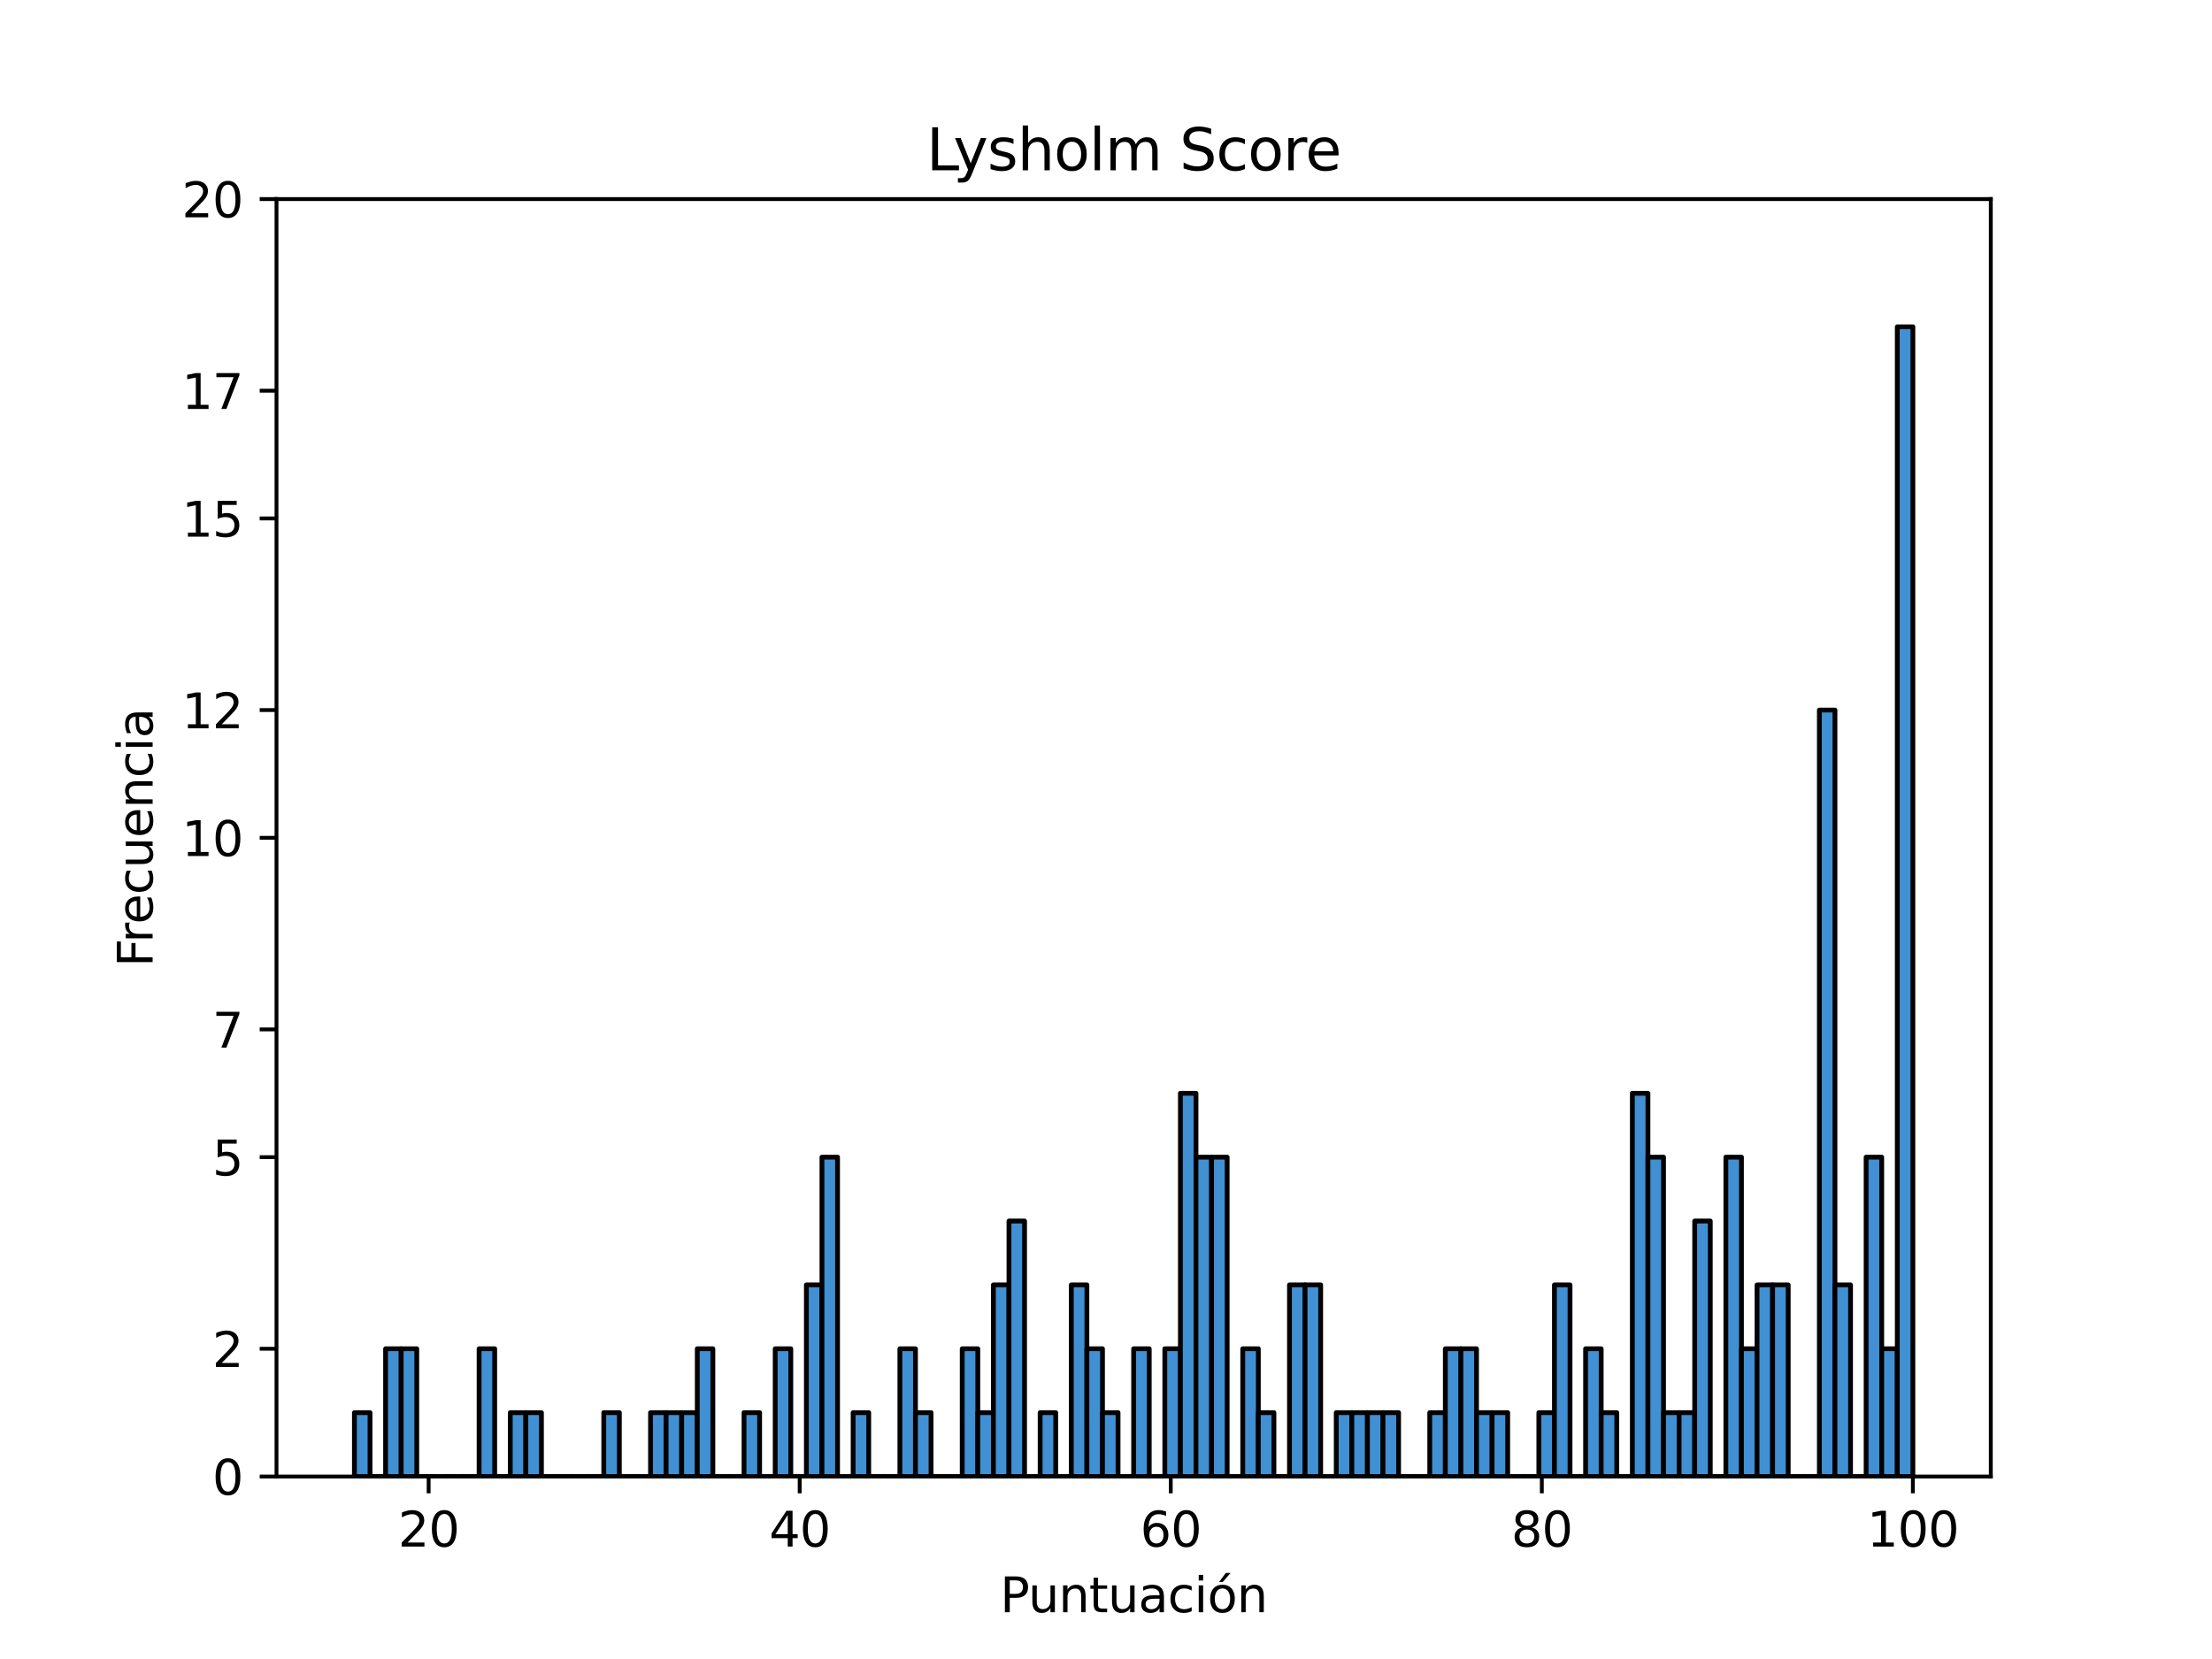 <?xml version="1.0" encoding="utf-8" standalone="no"?>
<!DOCTYPE svg PUBLIC "-//W3C//DTD SVG 1.1//EN"
  "http://www.w3.org/Graphics/SVG/1.1/DTD/svg11.dtd">
<svg height="345.6pt" version="1.1" viewBox="0 0 460.8 345.6" width="460.8pt" xmlns="http://www.w3.org/2000/svg" xmlns:xlink="http://www.w3.org/1999/xlink">
 <defs>
  <style type="text/css">*{stroke-linecap:butt;stroke-linejoin:round;}</style>
 </defs>
 <g id="figure_1">
  <g id="patch_1">
   <path d="M 0 345.6 
L 460.8 345.6 
L 460.8 0 
L 0 0 
z
" style="fill:#ffffff;"/>
  </g>
  <g id="axes_1">
   <g id="patch_2">
    <path d="M 57.6 307.584 
L 414.72 307.584 
L 414.72 41.472 
L 57.6 41.472 
z
" style="fill:#ffffff;"/>
   </g>
   <g id="patch_3">
    <path clip-path="url(#peca006d378)" d="M 73.833 307.584 
L 77.079 307.584 
L 77.079 294.278 
L 73.833 294.278 
z
" style="fill:#4090d3;stroke:#000000;stroke-linejoin:miter;"/>
   </g>
   <g id="patch_4">
    <path clip-path="url(#peca006d378)" d="M 77.079 307.584 
L 80.326 307.584 
L 80.326 307.584 
L 77.079 307.584 
z
" style="fill:#4090d3;stroke:#000000;stroke-linejoin:miter;"/>
   </g>
   <g id="patch_5">
    <path clip-path="url(#peca006d378)" d="M 80.326 307.584 
L 83.572 307.584 
L 83.572 280.973 
L 80.326 280.973 
z
" style="fill:#4090d3;stroke:#000000;stroke-linejoin:miter;"/>
   </g>
   <g id="patch_6">
    <path clip-path="url(#peca006d378)" d="M 83.572 307.584 
L 86.819 307.584 
L 86.819 280.973 
L 83.572 280.973 
z
" style="fill:#4090d3;stroke:#000000;stroke-linejoin:miter;"/>
   </g>
   <g id="patch_7">
    <path clip-path="url(#peca006d378)" d="M 86.819 307.584 
L 90.065 307.584 
L 90.065 307.584 
L 86.819 307.584 
z
" style="fill:#4090d3;stroke:#000000;stroke-linejoin:miter;"/>
   </g>
   <g id="patch_8">
    <path clip-path="url(#peca006d378)" d="M 90.065 307.584 
L 93.312 307.584 
L 93.312 307.584 
L 90.065 307.584 
z
" style="fill:#4090d3;stroke:#000000;stroke-linejoin:miter;"/>
   </g>
   <g id="patch_9">
    <path clip-path="url(#peca006d378)" d="M 93.312 307.584 
L 96.559 307.584 
L 96.559 307.584 
L 93.312 307.584 
z
" style="fill:#4090d3;stroke:#000000;stroke-linejoin:miter;"/>
   </g>
   <g id="patch_10">
    <path clip-path="url(#peca006d378)" d="M 96.559 307.584 
L 99.805 307.584 
L 99.805 307.584 
L 96.559 307.584 
z
" style="fill:#4090d3;stroke:#000000;stroke-linejoin:miter;"/>
   </g>
   <g id="patch_11">
    <path clip-path="url(#peca006d378)" d="M 99.805 307.584 
L 103.052 307.584 
L 103.052 280.973 
L 99.805 280.973 
z
" style="fill:#4090d3;stroke:#000000;stroke-linejoin:miter;"/>
   </g>
   <g id="patch_12">
    <path clip-path="url(#peca006d378)" d="M 103.052 307.584 
L 106.298 307.584 
L 106.298 307.584 
L 103.052 307.584 
z
" style="fill:#4090d3;stroke:#000000;stroke-linejoin:miter;"/>
   </g>
   <g id="patch_13">
    <path clip-path="url(#peca006d378)" d="M 106.298 307.584 
L 109.545 307.584 
L 109.545 294.278 
L 106.298 294.278 
z
" style="fill:#4090d3;stroke:#000000;stroke-linejoin:miter;"/>
   </g>
   <g id="patch_14">
    <path clip-path="url(#peca006d378)" d="M 109.545 307.584 
L 112.791 307.584 
L 112.791 294.278 
L 109.545 294.278 
z
" style="fill:#4090d3;stroke:#000000;stroke-linejoin:miter;"/>
   </g>
   <g id="patch_15">
    <path clip-path="url(#peca006d378)" d="M 112.791 307.584 
L 116.038 307.584 
L 116.038 307.584 
L 112.791 307.584 
z
" style="fill:#4090d3;stroke:#000000;stroke-linejoin:miter;"/>
   </g>
   <g id="patch_16">
    <path clip-path="url(#peca006d378)" d="M 116.038 307.584 
L 119.284 307.584 
L 119.284 307.584 
L 116.038 307.584 
z
" style="fill:#4090d3;stroke:#000000;stroke-linejoin:miter;"/>
   </g>
   <g id="patch_17">
    <path clip-path="url(#peca006d378)" d="M 119.284 307.584 
L 122.531 307.584 
L 122.531 307.584 
L 119.284 307.584 
z
" style="fill:#4090d3;stroke:#000000;stroke-linejoin:miter;"/>
   </g>
   <g id="patch_18">
    <path clip-path="url(#peca006d378)" d="M 122.531 307.584 
L 125.777 307.584 
L 125.777 307.584 
L 122.531 307.584 
z
" style="fill:#4090d3;stroke:#000000;stroke-linejoin:miter;"/>
   </g>
   <g id="patch_19">
    <path clip-path="url(#peca006d378)" d="M 125.777 307.584 
L 129.024 307.584 
L 129.024 294.278 
L 125.777 294.278 
z
" style="fill:#4090d3;stroke:#000000;stroke-linejoin:miter;"/>
   </g>
   <g id="patch_20">
    <path clip-path="url(#peca006d378)" d="M 129.024 307.584 
L 132.271 307.584 
L 132.271 307.584 
L 129.024 307.584 
z
" style="fill:#4090d3;stroke:#000000;stroke-linejoin:miter;"/>
   </g>
   <g id="patch_21">
    <path clip-path="url(#peca006d378)" d="M 132.271 307.584 
L 135.517 307.584 
L 135.517 307.584 
L 132.271 307.584 
z
" style="fill:#4090d3;stroke:#000000;stroke-linejoin:miter;"/>
   </g>
   <g id="patch_22">
    <path clip-path="url(#peca006d378)" d="M 135.517 307.584 
L 138.764 307.584 
L 138.764 294.278 
L 135.517 294.278 
z
" style="fill:#4090d3;stroke:#000000;stroke-linejoin:miter;"/>
   </g>
   <g id="patch_23">
    <path clip-path="url(#peca006d378)" d="M 138.764 307.584 
L 142.01 307.584 
L 142.01 294.278 
L 138.764 294.278 
z
" style="fill:#4090d3;stroke:#000000;stroke-linejoin:miter;"/>
   </g>
   <g id="patch_24">
    <path clip-path="url(#peca006d378)" d="M 142.01 307.584 
L 145.257 307.584 
L 145.257 294.278 
L 142.01 294.278 
z
" style="fill:#4090d3;stroke:#000000;stroke-linejoin:miter;"/>
   </g>
   <g id="patch_25">
    <path clip-path="url(#peca006d378)" d="M 145.257 307.584 
L 148.503 307.584 
L 148.503 280.973 
L 145.257 280.973 
z
" style="fill:#4090d3;stroke:#000000;stroke-linejoin:miter;"/>
   </g>
   <g id="patch_26">
    <path clip-path="url(#peca006d378)" d="M 148.503 307.584 
L 151.75 307.584 
L 151.75 307.584 
L 148.503 307.584 
z
" style="fill:#4090d3;stroke:#000000;stroke-linejoin:miter;"/>
   </g>
   <g id="patch_27">
    <path clip-path="url(#peca006d378)" d="M 151.75 307.584 
L 154.996 307.584 
L 154.996 307.584 
L 151.75 307.584 
z
" style="fill:#4090d3;stroke:#000000;stroke-linejoin:miter;"/>
   </g>
   <g id="patch_28">
    <path clip-path="url(#peca006d378)" d="M 154.996 307.584 
L 158.243 307.584 
L 158.243 294.278 
L 154.996 294.278 
z
" style="fill:#4090d3;stroke:#000000;stroke-linejoin:miter;"/>
   </g>
   <g id="patch_29">
    <path clip-path="url(#peca006d378)" d="M 158.243 307.584 
L 161.489 307.584 
L 161.489 307.584 
L 158.243 307.584 
z
" style="fill:#4090d3;stroke:#000000;stroke-linejoin:miter;"/>
   </g>
   <g id="patch_30">
    <path clip-path="url(#peca006d378)" d="M 161.489 307.584 
L 164.736 307.584 
L 164.736 280.973 
L 161.489 280.973 
z
" style="fill:#4090d3;stroke:#000000;stroke-linejoin:miter;"/>
   </g>
   <g id="patch_31">
    <path clip-path="url(#peca006d378)" d="M 164.736 307.584 
L 167.983 307.584 
L 167.983 307.584 
L 164.736 307.584 
z
" style="fill:#4090d3;stroke:#000000;stroke-linejoin:miter;"/>
   </g>
   <g id="patch_32">
    <path clip-path="url(#peca006d378)" d="M 167.983 307.584 
L 171.229 307.584 
L 171.229 267.667 
L 167.983 267.667 
z
" style="fill:#4090d3;stroke:#000000;stroke-linejoin:miter;"/>
   </g>
   <g id="patch_33">
    <path clip-path="url(#peca006d378)" d="M 171.229 307.584 
L 174.476 307.584 
L 174.476 241.056 
L 171.229 241.056 
z
" style="fill:#4090d3;stroke:#000000;stroke-linejoin:miter;"/>
   </g>
   <g id="patch_34">
    <path clip-path="url(#peca006d378)" d="M 174.476 307.584 
L 177.722 307.584 
L 177.722 307.584 
L 174.476 307.584 
z
" style="fill:#4090d3;stroke:#000000;stroke-linejoin:miter;"/>
   </g>
   <g id="patch_35">
    <path clip-path="url(#peca006d378)" d="M 177.722 307.584 
L 180.969 307.584 
L 180.969 294.278 
L 177.722 294.278 
z
" style="fill:#4090d3;stroke:#000000;stroke-linejoin:miter;"/>
   </g>
   <g id="patch_36">
    <path clip-path="url(#peca006d378)" d="M 180.969 307.584 
L 184.215 307.584 
L 184.215 307.584 
L 180.969 307.584 
z
" style="fill:#4090d3;stroke:#000000;stroke-linejoin:miter;"/>
   </g>
   <g id="patch_37">
    <path clip-path="url(#peca006d378)" d="M 184.215 307.584 
L 187.462 307.584 
L 187.462 307.584 
L 184.215 307.584 
z
" style="fill:#4090d3;stroke:#000000;stroke-linejoin:miter;"/>
   </g>
   <g id="patch_38">
    <path clip-path="url(#peca006d378)" d="M 187.462 307.584 
L 190.708 307.584 
L 190.708 280.973 
L 187.462 280.973 
z
" style="fill:#4090d3;stroke:#000000;stroke-linejoin:miter;"/>
   </g>
   <g id="patch_39">
    <path clip-path="url(#peca006d378)" d="M 190.708 307.584 
L 193.955 307.584 
L 193.955 294.278 
L 190.708 294.278 
z
" style="fill:#4090d3;stroke:#000000;stroke-linejoin:miter;"/>
   </g>
   <g id="patch_40">
    <path clip-path="url(#peca006d378)" d="M 193.955 307.584 
L 197.201 307.584 
L 197.201 307.584 
L 193.955 307.584 
z
" style="fill:#4090d3;stroke:#000000;stroke-linejoin:miter;"/>
   </g>
   <g id="patch_41">
    <path clip-path="url(#peca006d378)" d="M 197.201 307.584 
L 200.448 307.584 
L 200.448 307.584 
L 197.201 307.584 
z
" style="fill:#4090d3;stroke:#000000;stroke-linejoin:miter;"/>
   </g>
   <g id="patch_42">
    <path clip-path="url(#peca006d378)" d="M 200.448 307.584 
L 203.695 307.584 
L 203.695 280.973 
L 200.448 280.973 
z
" style="fill:#4090d3;stroke:#000000;stroke-linejoin:miter;"/>
   </g>
   <g id="patch_43">
    <path clip-path="url(#peca006d378)" d="M 203.695 307.584 
L 206.941 307.584 
L 206.941 294.278 
L 203.695 294.278 
z
" style="fill:#4090d3;stroke:#000000;stroke-linejoin:miter;"/>
   </g>
   <g id="patch_44">
    <path clip-path="url(#peca006d378)" d="M 206.941 307.584 
L 210.188 307.584 
L 210.188 267.667 
L 206.941 267.667 
z
" style="fill:#4090d3;stroke:#000000;stroke-linejoin:miter;"/>
   </g>
   <g id="patch_45">
    <path clip-path="url(#peca006d378)" d="M 210.188 307.584 
L 213.434 307.584 
L 213.434 254.362 
L 210.188 254.362 
z
" style="fill:#4090d3;stroke:#000000;stroke-linejoin:miter;"/>
   </g>
   <g id="patch_46">
    <path clip-path="url(#peca006d378)" d="M 213.434 307.584 
L 216.681 307.584 
L 216.681 307.584 
L 213.434 307.584 
z
" style="fill:#4090d3;stroke:#000000;stroke-linejoin:miter;"/>
   </g>
   <g id="patch_47">
    <path clip-path="url(#peca006d378)" d="M 216.681 307.584 
L 219.927 307.584 
L 219.927 294.278 
L 216.681 294.278 
z
" style="fill:#4090d3;stroke:#000000;stroke-linejoin:miter;"/>
   </g>
   <g id="patch_48">
    <path clip-path="url(#peca006d378)" d="M 219.927 307.584 
L 223.174 307.584 
L 223.174 307.584 
L 219.927 307.584 
z
" style="fill:#4090d3;stroke:#000000;stroke-linejoin:miter;"/>
   </g>
   <g id="patch_49">
    <path clip-path="url(#peca006d378)" d="M 223.174 307.584 
L 226.42 307.584 
L 226.42 267.667 
L 223.174 267.667 
z
" style="fill:#4090d3;stroke:#000000;stroke-linejoin:miter;"/>
   </g>
   <g id="patch_50">
    <path clip-path="url(#peca006d378)" d="M 226.42 307.584 
L 229.667 307.584 
L 229.667 280.973 
L 226.42 280.973 
z
" style="fill:#4090d3;stroke:#000000;stroke-linejoin:miter;"/>
   </g>
   <g id="patch_51">
    <path clip-path="url(#peca006d378)" d="M 229.667 307.584 
L 232.913 307.584 
L 232.913 294.278 
L 229.667 294.278 
z
" style="fill:#4090d3;stroke:#000000;stroke-linejoin:miter;"/>
   </g>
   <g id="patch_52">
    <path clip-path="url(#peca006d378)" d="M 232.913 307.584 
L 236.16 307.584 
L 236.16 307.584 
L 232.913 307.584 
z
" style="fill:#4090d3;stroke:#000000;stroke-linejoin:miter;"/>
   </g>
   <g id="patch_53">
    <path clip-path="url(#peca006d378)" d="M 236.16 307.584 
L 239.407 307.584 
L 239.407 280.973 
L 236.16 280.973 
z
" style="fill:#4090d3;stroke:#000000;stroke-linejoin:miter;"/>
   </g>
   <g id="patch_54">
    <path clip-path="url(#peca006d378)" d="M 239.407 307.584 
L 242.653 307.584 
L 242.653 307.584 
L 239.407 307.584 
z
" style="fill:#4090d3;stroke:#000000;stroke-linejoin:miter;"/>
   </g>
   <g id="patch_55">
    <path clip-path="url(#peca006d378)" d="M 242.653 307.584 
L 245.9 307.584 
L 245.9 280.973 
L 242.653 280.973 
z
" style="fill:#4090d3;stroke:#000000;stroke-linejoin:miter;"/>
   </g>
   <g id="patch_56">
    <path clip-path="url(#peca006d378)" d="M 245.9 307.584 
L 249.146 307.584 
L 249.146 227.75 
L 245.9 227.75 
z
" style="fill:#4090d3;stroke:#000000;stroke-linejoin:miter;"/>
   </g>
   <g id="patch_57">
    <path clip-path="url(#peca006d378)" d="M 249.146 307.584 
L 252.393 307.584 
L 252.393 241.056 
L 249.146 241.056 
z
" style="fill:#4090d3;stroke:#000000;stroke-linejoin:miter;"/>
   </g>
   <g id="patch_58">
    <path clip-path="url(#peca006d378)" d="M 252.393 307.584 
L 255.639 307.584 
L 255.639 241.056 
L 252.393 241.056 
z
" style="fill:#4090d3;stroke:#000000;stroke-linejoin:miter;"/>
   </g>
   <g id="patch_59">
    <path clip-path="url(#peca006d378)" d="M 255.639 307.584 
L 258.886 307.584 
L 258.886 307.584 
L 255.639 307.584 
z
" style="fill:#4090d3;stroke:#000000;stroke-linejoin:miter;"/>
   </g>
   <g id="patch_60">
    <path clip-path="url(#peca006d378)" d="M 258.886 307.584 
L 262.132 307.584 
L 262.132 280.973 
L 258.886 280.973 
z
" style="fill:#4090d3;stroke:#000000;stroke-linejoin:miter;"/>
   </g>
   <g id="patch_61">
    <path clip-path="url(#peca006d378)" d="M 262.132 307.584 
L 265.379 307.584 
L 265.379 294.278 
L 262.132 294.278 
z
" style="fill:#4090d3;stroke:#000000;stroke-linejoin:miter;"/>
   </g>
   <g id="patch_62">
    <path clip-path="url(#peca006d378)" d="M 265.379 307.584 
L 268.625 307.584 
L 268.625 307.584 
L 265.379 307.584 
z
" style="fill:#4090d3;stroke:#000000;stroke-linejoin:miter;"/>
   </g>
   <g id="patch_63">
    <path clip-path="url(#peca006d378)" d="M 268.625 307.584 
L 271.872 307.584 
L 271.872 267.667 
L 268.625 267.667 
z
" style="fill:#4090d3;stroke:#000000;stroke-linejoin:miter;"/>
   </g>
   <g id="patch_64">
    <path clip-path="url(#peca006d378)" d="M 271.872 307.584 
L 275.119 307.584 
L 275.119 267.667 
L 271.872 267.667 
z
" style="fill:#4090d3;stroke:#000000;stroke-linejoin:miter;"/>
   </g>
   <g id="patch_65">
    <path clip-path="url(#peca006d378)" d="M 275.119 307.584 
L 278.365 307.584 
L 278.365 307.584 
L 275.119 307.584 
z
" style="fill:#4090d3;stroke:#000000;stroke-linejoin:miter;"/>
   </g>
   <g id="patch_66">
    <path clip-path="url(#peca006d378)" d="M 278.365 307.584 
L 281.612 307.584 
L 281.612 294.278 
L 278.365 294.278 
z
" style="fill:#4090d3;stroke:#000000;stroke-linejoin:miter;"/>
   </g>
   <g id="patch_67">
    <path clip-path="url(#peca006d378)" d="M 281.612 307.584 
L 284.858 307.584 
L 284.858 294.278 
L 281.612 294.278 
z
" style="fill:#4090d3;stroke:#000000;stroke-linejoin:miter;"/>
   </g>
   <g id="patch_68">
    <path clip-path="url(#peca006d378)" d="M 284.858 307.584 
L 288.105 307.584 
L 288.105 294.278 
L 284.858 294.278 
z
" style="fill:#4090d3;stroke:#000000;stroke-linejoin:miter;"/>
   </g>
   <g id="patch_69">
    <path clip-path="url(#peca006d378)" d="M 288.105 307.584 
L 291.351 307.584 
L 291.351 294.278 
L 288.105 294.278 
z
" style="fill:#4090d3;stroke:#000000;stroke-linejoin:miter;"/>
   </g>
   <g id="patch_70">
    <path clip-path="url(#peca006d378)" d="M 291.351 307.584 
L 294.598 307.584 
L 294.598 307.584 
L 291.351 307.584 
z
" style="fill:#4090d3;stroke:#000000;stroke-linejoin:miter;"/>
   </g>
   <g id="patch_71">
    <path clip-path="url(#peca006d378)" d="M 294.598 307.584 
L 297.844 307.584 
L 297.844 307.584 
L 294.598 307.584 
z
" style="fill:#4090d3;stroke:#000000;stroke-linejoin:miter;"/>
   </g>
   <g id="patch_72">
    <path clip-path="url(#peca006d378)" d="M 297.844 307.584 
L 301.091 307.584 
L 301.091 294.278 
L 297.844 294.278 
z
" style="fill:#4090d3;stroke:#000000;stroke-linejoin:miter;"/>
   </g>
   <g id="patch_73">
    <path clip-path="url(#peca006d378)" d="M 301.091 307.584 
L 304.337 307.584 
L 304.337 280.973 
L 301.091 280.973 
z
" style="fill:#4090d3;stroke:#000000;stroke-linejoin:miter;"/>
   </g>
   <g id="patch_74">
    <path clip-path="url(#peca006d378)" d="M 304.337 307.584 
L 307.584 307.584 
L 307.584 280.973 
L 304.337 280.973 
z
" style="fill:#4090d3;stroke:#000000;stroke-linejoin:miter;"/>
   </g>
   <g id="patch_75">
    <path clip-path="url(#peca006d378)" d="M 307.584 307.584 
L 310.831 307.584 
L 310.831 294.278 
L 307.584 294.278 
z
" style="fill:#4090d3;stroke:#000000;stroke-linejoin:miter;"/>
   </g>
   <g id="patch_76">
    <path clip-path="url(#peca006d378)" d="M 310.831 307.584 
L 314.077 307.584 
L 314.077 294.278 
L 310.831 294.278 
z
" style="fill:#4090d3;stroke:#000000;stroke-linejoin:miter;"/>
   </g>
   <g id="patch_77">
    <path clip-path="url(#peca006d378)" d="M 314.077 307.584 
L 317.324 307.584 
L 317.324 307.584 
L 314.077 307.584 
z
" style="fill:#4090d3;stroke:#000000;stroke-linejoin:miter;"/>
   </g>
   <g id="patch_78">
    <path clip-path="url(#peca006d378)" d="M 317.324 307.584 
L 320.57 307.584 
L 320.57 307.584 
L 317.324 307.584 
z
" style="fill:#4090d3;stroke:#000000;stroke-linejoin:miter;"/>
   </g>
   <g id="patch_79">
    <path clip-path="url(#peca006d378)" d="M 320.57 307.584 
L 323.817 307.584 
L 323.817 294.278 
L 320.57 294.278 
z
" style="fill:#4090d3;stroke:#000000;stroke-linejoin:miter;"/>
   </g>
   <g id="patch_80">
    <path clip-path="url(#peca006d378)" d="M 323.817 307.584 
L 327.063 307.584 
L 327.063 267.667 
L 323.817 267.667 
z
" style="fill:#4090d3;stroke:#000000;stroke-linejoin:miter;"/>
   </g>
   <g id="patch_81">
    <path clip-path="url(#peca006d378)" d="M 327.063 307.584 
L 330.31 307.584 
L 330.31 307.584 
L 327.063 307.584 
z
" style="fill:#4090d3;stroke:#000000;stroke-linejoin:miter;"/>
   </g>
   <g id="patch_82">
    <path clip-path="url(#peca006d378)" d="M 330.31 307.584 
L 333.556 307.584 
L 333.556 280.973 
L 330.31 280.973 
z
" style="fill:#4090d3;stroke:#000000;stroke-linejoin:miter;"/>
   </g>
   <g id="patch_83">
    <path clip-path="url(#peca006d378)" d="M 333.556 307.584 
L 336.803 307.584 
L 336.803 294.278 
L 333.556 294.278 
z
" style="fill:#4090d3;stroke:#000000;stroke-linejoin:miter;"/>
   </g>
   <g id="patch_84">
    <path clip-path="url(#peca006d378)" d="M 336.803 307.584 
L 340.049 307.584 
L 340.049 307.584 
L 336.803 307.584 
z
" style="fill:#4090d3;stroke:#000000;stroke-linejoin:miter;"/>
   </g>
   <g id="patch_85">
    <path clip-path="url(#peca006d378)" d="M 340.049 307.584 
L 343.296 307.584 
L 343.296 227.75 
L 340.049 227.75 
z
" style="fill:#4090d3;stroke:#000000;stroke-linejoin:miter;"/>
   </g>
   <g id="patch_86">
    <path clip-path="url(#peca006d378)" d="M 343.296 307.584 
L 346.543 307.584 
L 346.543 241.056 
L 343.296 241.056 
z
" style="fill:#4090d3;stroke:#000000;stroke-linejoin:miter;"/>
   </g>
   <g id="patch_87">
    <path clip-path="url(#peca006d378)" d="M 346.543 307.584 
L 349.789 307.584 
L 349.789 294.278 
L 346.543 294.278 
z
" style="fill:#4090d3;stroke:#000000;stroke-linejoin:miter;"/>
   </g>
   <g id="patch_88">
    <path clip-path="url(#peca006d378)" d="M 349.789 307.584 
L 353.036 307.584 
L 353.036 294.278 
L 349.789 294.278 
z
" style="fill:#4090d3;stroke:#000000;stroke-linejoin:miter;"/>
   </g>
   <g id="patch_89">
    <path clip-path="url(#peca006d378)" d="M 353.036 307.584 
L 356.282 307.584 
L 356.282 254.362 
L 353.036 254.362 
z
" style="fill:#4090d3;stroke:#000000;stroke-linejoin:miter;"/>
   </g>
   <g id="patch_90">
    <path clip-path="url(#peca006d378)" d="M 356.282 307.584 
L 359.529 307.584 
L 359.529 307.584 
L 356.282 307.584 
z
" style="fill:#4090d3;stroke:#000000;stroke-linejoin:miter;"/>
   </g>
   <g id="patch_91">
    <path clip-path="url(#peca006d378)" d="M 359.529 307.584 
L 362.775 307.584 
L 362.775 241.056 
L 359.529 241.056 
z
" style="fill:#4090d3;stroke:#000000;stroke-linejoin:miter;"/>
   </g>
   <g id="patch_92">
    <path clip-path="url(#peca006d378)" d="M 362.775 307.584 
L 366.022 307.584 
L 366.022 280.973 
L 362.775 280.973 
z
" style="fill:#4090d3;stroke:#000000;stroke-linejoin:miter;"/>
   </g>
   <g id="patch_93">
    <path clip-path="url(#peca006d378)" d="M 366.022 307.584 
L 369.268 307.584 
L 369.268 267.667 
L 366.022 267.667 
z
" style="fill:#4090d3;stroke:#000000;stroke-linejoin:miter;"/>
   </g>
   <g id="patch_94">
    <path clip-path="url(#peca006d378)" d="M 369.268 307.584 
L 372.515 307.584 
L 372.515 267.667 
L 369.268 267.667 
z
" style="fill:#4090d3;stroke:#000000;stroke-linejoin:miter;"/>
   </g>
   <g id="patch_95">
    <path clip-path="url(#peca006d378)" d="M 372.515 307.584 
L 375.761 307.584 
L 375.761 307.584 
L 372.515 307.584 
z
" style="fill:#4090d3;stroke:#000000;stroke-linejoin:miter;"/>
   </g>
   <g id="patch_96">
    <path clip-path="url(#peca006d378)" d="M 375.761 307.584 
L 379.008 307.584 
L 379.008 307.584 
L 375.761 307.584 
z
" style="fill:#4090d3;stroke:#000000;stroke-linejoin:miter;"/>
   </g>
   <g id="patch_97">
    <path clip-path="url(#peca006d378)" d="M 379.008 307.584 
L 382.255 307.584 
L 382.255 147.917 
L 379.008 147.917 
z
" style="fill:#4090d3;stroke:#000000;stroke-linejoin:miter;"/>
   </g>
   <g id="patch_98">
    <path clip-path="url(#peca006d378)" d="M 382.255 307.584 
L 385.501 307.584 
L 385.501 267.667 
L 382.255 267.667 
z
" style="fill:#4090d3;stroke:#000000;stroke-linejoin:miter;"/>
   </g>
   <g id="patch_99">
    <path clip-path="url(#peca006d378)" d="M 385.501 307.584 
L 388.748 307.584 
L 388.748 307.584 
L 385.501 307.584 
z
" style="fill:#4090d3;stroke:#000000;stroke-linejoin:miter;"/>
   </g>
   <g id="patch_100">
    <path clip-path="url(#peca006d378)" d="M 388.748 307.584 
L 391.994 307.584 
L 391.994 241.056 
L 388.748 241.056 
z
" style="fill:#4090d3;stroke:#000000;stroke-linejoin:miter;"/>
   </g>
   <g id="patch_101">
    <path clip-path="url(#peca006d378)" d="M 391.994 307.584 
L 395.241 307.584 
L 395.241 280.973 
L 391.994 280.973 
z
" style="fill:#4090d3;stroke:#000000;stroke-linejoin:miter;"/>
   </g>
   <g id="patch_102">
    <path clip-path="url(#peca006d378)" d="M 395.241 307.584 
L 398.487 307.584 
L 398.487 68.083 
L 395.241 68.083 
z
" style="fill:#4090d3;stroke:#000000;stroke-linejoin:miter;"/>
   </g>
   <g id="matplotlib.axis_1">
    <g id="xtick_1">
     <g id="line2d_1">
      <defs>
       <path d="M 0 0 
L 0 3.5 
" id="m19f5bff317" style="stroke:#000000;stroke-width:0.8;"/>
      </defs>
      <g>
       <use style="stroke:#000000;stroke-width:0.8;" x="89.292" xlink:href="#m19f5bff317" y="307.584"/>
      </g>
     </g>
     <g id="text_1">
      <!-- 20 -->
      <g transform="translate(82.93 322.182)scale(0.1 -0.1)">
       <defs>
        <path d="M 1228 531 
L 3431 531 
L 3431 0 
L 469 0 
L 469 531 
Q 828 903 1448 1529 
Q 2069 2156 2228 2338 
Q 2531 2678 2651 2914 
Q 2772 3150 2772 3378 
Q 2772 3750 2511 3984 
Q 2250 4219 1831 4219 
Q 1534 4219 1204 4116 
Q 875 4013 500 3803 
L 500 4441 
Q 881 4594 1212 4672 
Q 1544 4750 1819 4750 
Q 2544 4750 2975 4387 
Q 3406 4025 3406 3419 
Q 3406 3131 3298 2873 
Q 3191 2616 2906 2266 
Q 2828 2175 2409 1742 
Q 1991 1309 1228 531 
z
" id="DejaVuSans-32" transform="scale(0.016)"/>
        <path d="M 2034 4250 
Q 1547 4250 1301 3770 
Q 1056 3291 1056 2328 
Q 1056 1369 1301 889 
Q 1547 409 2034 409 
Q 2525 409 2770 889 
Q 3016 1369 3016 2328 
Q 3016 3291 2770 3770 
Q 2525 4250 2034 4250 
z
M 2034 4750 
Q 2819 4750 3233 4129 
Q 3647 3509 3647 2328 
Q 3647 1150 3233 529 
Q 2819 -91 2034 -91 
Q 1250 -91 836 529 
Q 422 1150 422 2328 
Q 422 3509 836 4129 
Q 1250 4750 2034 4750 
z
" id="DejaVuSans-30" transform="scale(0.016)"/>
       </defs>
       <use xlink:href="#DejaVuSans-32"/>
       <use x="63.623" xlink:href="#DejaVuSans-30"/>
      </g>
     </g>
    </g>
    <g id="xtick_2">
     <g id="line2d_2">
      <g>
       <use style="stroke:#000000;stroke-width:0.8;" x="166.591" xlink:href="#m19f5bff317" y="307.584"/>
      </g>
     </g>
     <g id="text_2">
      <!-- 40 -->
      <g transform="translate(160.229 322.182)scale(0.1 -0.1)">
       <defs>
        <path d="M 2419 4116 
L 825 1625 
L 2419 1625 
L 2419 4116 
z
M 2253 4666 
L 3047 4666 
L 3047 1625 
L 3713 1625 
L 3713 1100 
L 3047 1100 
L 3047 0 
L 2419 0 
L 2419 1100 
L 313 1100 
L 313 1709 
L 2253 4666 
z
" id="DejaVuSans-34" transform="scale(0.016)"/>
       </defs>
       <use xlink:href="#DejaVuSans-34"/>
       <use x="63.623" xlink:href="#DejaVuSans-30"/>
      </g>
     </g>
    </g>
    <g id="xtick_3">
     <g id="line2d_3">
      <g>
       <use style="stroke:#000000;stroke-width:0.8;" x="243.89" xlink:href="#m19f5bff317" y="307.584"/>
      </g>
     </g>
     <g id="text_3">
      <!-- 60 -->
      <g transform="translate(237.527 322.182)scale(0.1 -0.1)">
       <defs>
        <path d="M 2113 2584 
Q 1688 2584 1439 2293 
Q 1191 2003 1191 1497 
Q 1191 994 1439 701 
Q 1688 409 2113 409 
Q 2538 409 2786 701 
Q 3034 994 3034 1497 
Q 3034 2003 2786 2293 
Q 2538 2584 2113 2584 
z
M 3366 4563 
L 3366 3988 
Q 3128 4100 2886 4159 
Q 2644 4219 2406 4219 
Q 1781 4219 1451 3797 
Q 1122 3375 1075 2522 
Q 1259 2794 1537 2939 
Q 1816 3084 2150 3084 
Q 2853 3084 3261 2657 
Q 3669 2231 3669 1497 
Q 3669 778 3244 343 
Q 2819 -91 2113 -91 
Q 1303 -91 875 529 
Q 447 1150 447 2328 
Q 447 3434 972 4092 
Q 1497 4750 2381 4750 
Q 2619 4750 2861 4703 
Q 3103 4656 3366 4563 
z
" id="DejaVuSans-36" transform="scale(0.016)"/>
       </defs>
       <use xlink:href="#DejaVuSans-36"/>
       <use x="63.623" xlink:href="#DejaVuSans-30"/>
      </g>
     </g>
    </g>
    <g id="xtick_4">
     <g id="line2d_4">
      <g>
       <use style="stroke:#000000;stroke-width:0.8;" x="321.189" xlink:href="#m19f5bff317" y="307.584"/>
      </g>
     </g>
     <g id="text_4">
      <!-- 80 -->
      <g transform="translate(314.826 322.182)scale(0.1 -0.1)">
       <defs>
        <path d="M 2034 2216 
Q 1584 2216 1326 1975 
Q 1069 1734 1069 1313 
Q 1069 891 1326 650 
Q 1584 409 2034 409 
Q 2484 409 2743 651 
Q 3003 894 3003 1313 
Q 3003 1734 2745 1975 
Q 2488 2216 2034 2216 
z
M 1403 2484 
Q 997 2584 770 2862 
Q 544 3141 544 3541 
Q 544 4100 942 4425 
Q 1341 4750 2034 4750 
Q 2731 4750 3128 4425 
Q 3525 4100 3525 3541 
Q 3525 3141 3298 2862 
Q 3072 2584 2669 2484 
Q 3125 2378 3379 2068 
Q 3634 1759 3634 1313 
Q 3634 634 3220 271 
Q 2806 -91 2034 -91 
Q 1263 -91 848 271 
Q 434 634 434 1313 
Q 434 1759 690 2068 
Q 947 2378 1403 2484 
z
M 1172 3481 
Q 1172 3119 1398 2916 
Q 1625 2713 2034 2713 
Q 2441 2713 2670 2916 
Q 2900 3119 2900 3481 
Q 2900 3844 2670 4047 
Q 2441 4250 2034 4250 
Q 1625 4250 1398 4047 
Q 1172 3844 1172 3481 
z
" id="DejaVuSans-38" transform="scale(0.016)"/>
       </defs>
       <use xlink:href="#DejaVuSans-38"/>
       <use x="63.623" xlink:href="#DejaVuSans-30"/>
      </g>
     </g>
    </g>
    <g id="xtick_5">
     <g id="line2d_5">
      <g>
       <use style="stroke:#000000;stroke-width:0.8;" x="398.487" xlink:href="#m19f5bff317" y="307.584"/>
      </g>
     </g>
     <g id="text_5">
      <!-- 100 -->
      <g transform="translate(388.944 322.182)scale(0.1 -0.1)">
       <defs>
        <path d="M 794 531 
L 1825 531 
L 1825 4091 
L 703 3866 
L 703 4441 
L 1819 4666 
L 2450 4666 
L 2450 531 
L 3481 531 
L 3481 0 
L 794 0 
L 794 531 
z
" id="DejaVuSans-31" transform="scale(0.016)"/>
       </defs>
       <use xlink:href="#DejaVuSans-31"/>
       <use x="63.623" xlink:href="#DejaVuSans-30"/>
       <use x="127.246" xlink:href="#DejaVuSans-30"/>
      </g>
     </g>
    </g>
    <g id="text_6">
     <!-- Puntuación -->
     <g transform="translate(208.336 335.861)scale(0.1 -0.1)">
      <defs>
       <path d="M 1259 4147 
L 1259 2394 
L 2053 2394 
Q 2494 2394 2734 2622 
Q 2975 2850 2975 3272 
Q 2975 3691 2734 3919 
Q 2494 4147 2053 4147 
L 1259 4147 
z
M 628 4666 
L 2053 4666 
Q 2838 4666 3239 4311 
Q 3641 3956 3641 3272 
Q 3641 2581 3239 2228 
Q 2838 1875 2053 1875 
L 1259 1875 
L 1259 0 
L 628 0 
L 628 4666 
z
" id="DejaVuSans-50" transform="scale(0.016)"/>
       <path d="M 544 1381 
L 544 3500 
L 1119 3500 
L 1119 1403 
Q 1119 906 1312 657 
Q 1506 409 1894 409 
Q 2359 409 2629 706 
Q 2900 1003 2900 1516 
L 2900 3500 
L 3475 3500 
L 3475 0 
L 2900 0 
L 2900 538 
Q 2691 219 2414 64 
Q 2138 -91 1772 -91 
Q 1169 -91 856 284 
Q 544 659 544 1381 
z
M 1991 3584 
L 1991 3584 
z
" id="DejaVuSans-75" transform="scale(0.016)"/>
       <path d="M 3513 2113 
L 3513 0 
L 2938 0 
L 2938 2094 
Q 2938 2591 2744 2837 
Q 2550 3084 2163 3084 
Q 1697 3084 1428 2787 
Q 1159 2491 1159 1978 
L 1159 0 
L 581 0 
L 581 3500 
L 1159 3500 
L 1159 2956 
Q 1366 3272 1645 3428 
Q 1925 3584 2291 3584 
Q 2894 3584 3203 3211 
Q 3513 2838 3513 2113 
z
" id="DejaVuSans-6e" transform="scale(0.016)"/>
       <path d="M 1172 4494 
L 1172 3500 
L 2356 3500 
L 2356 3053 
L 1172 3053 
L 1172 1153 
Q 1172 725 1289 603 
Q 1406 481 1766 481 
L 2356 481 
L 2356 0 
L 1766 0 
Q 1100 0 847 248 
Q 594 497 594 1153 
L 594 3053 
L 172 3053 
L 172 3500 
L 594 3500 
L 594 4494 
L 1172 4494 
z
" id="DejaVuSans-74" transform="scale(0.016)"/>
       <path d="M 2194 1759 
Q 1497 1759 1228 1600 
Q 959 1441 959 1056 
Q 959 750 1161 570 
Q 1363 391 1709 391 
Q 2188 391 2477 730 
Q 2766 1069 2766 1631 
L 2766 1759 
L 2194 1759 
z
M 3341 1997 
L 3341 0 
L 2766 0 
L 2766 531 
Q 2569 213 2275 61 
Q 1981 -91 1556 -91 
Q 1019 -91 701 211 
Q 384 513 384 1019 
Q 384 1609 779 1909 
Q 1175 2209 1959 2209 
L 2766 2209 
L 2766 2266 
Q 2766 2663 2505 2880 
Q 2244 3097 1772 3097 
Q 1472 3097 1187 3025 
Q 903 2953 641 2809 
L 641 3341 
Q 956 3463 1253 3523 
Q 1550 3584 1831 3584 
Q 2591 3584 2966 3190 
Q 3341 2797 3341 1997 
z
" id="DejaVuSans-61" transform="scale(0.016)"/>
       <path d="M 3122 3366 
L 3122 2828 
Q 2878 2963 2633 3030 
Q 2388 3097 2138 3097 
Q 1578 3097 1268 2742 
Q 959 2388 959 1747 
Q 959 1106 1268 751 
Q 1578 397 2138 397 
Q 2388 397 2633 464 
Q 2878 531 3122 666 
L 3122 134 
Q 2881 22 2623 -34 
Q 2366 -91 2075 -91 
Q 1284 -91 818 406 
Q 353 903 353 1747 
Q 353 2603 823 3093 
Q 1294 3584 2113 3584 
Q 2378 3584 2631 3529 
Q 2884 3475 3122 3366 
z
" id="DejaVuSans-63" transform="scale(0.016)"/>
       <path d="M 603 3500 
L 1178 3500 
L 1178 0 
L 603 0 
L 603 3500 
z
M 603 4863 
L 1178 4863 
L 1178 4134 
L 603 4134 
L 603 4863 
z
" id="DejaVuSans-69" transform="scale(0.016)"/>
       <path d="M 1959 3097 
Q 1497 3097 1228 2736 
Q 959 2375 959 1747 
Q 959 1119 1226 758 
Q 1494 397 1959 397 
Q 2419 397 2687 759 
Q 2956 1122 2956 1747 
Q 2956 2369 2687 2733 
Q 2419 3097 1959 3097 
z
M 1959 3584 
Q 2709 3584 3137 3096 
Q 3566 2609 3566 1747 
Q 3566 888 3137 398 
Q 2709 -91 1959 -91 
Q 1206 -91 779 398 
Q 353 888 353 1747 
Q 353 2609 779 3096 
Q 1206 3584 1959 3584 
z
M 2394 5119 
L 3016 5119 
L 1997 3944 
L 1519 3944 
L 2394 5119 
z
" id="DejaVuSans-f3" transform="scale(0.016)"/>
      </defs>
      <use xlink:href="#DejaVuSans-50"/>
      <use x="58.553" xlink:href="#DejaVuSans-75"/>
      <use x="121.932" xlink:href="#DejaVuSans-6e"/>
      <use x="185.311" xlink:href="#DejaVuSans-74"/>
      <use x="224.52" xlink:href="#DejaVuSans-75"/>
      <use x="287.898" xlink:href="#DejaVuSans-61"/>
      <use x="349.178" xlink:href="#DejaVuSans-63"/>
      <use x="404.158" xlink:href="#DejaVuSans-69"/>
      <use x="431.941" xlink:href="#DejaVuSans-f3"/>
      <use x="493.123" xlink:href="#DejaVuSans-6e"/>
     </g>
    </g>
   </g>
   <g id="matplotlib.axis_2">
    <g id="ytick_1">
     <g id="line2d_6">
      <defs>
       <path d="M 0 0 
L -3.5 0 
" id="m1d95cb805c" style="stroke:#000000;stroke-width:0.8;"/>
      </defs>
      <g>
       <use style="stroke:#000000;stroke-width:0.8;" x="57.6" xlink:href="#m1d95cb805c" y="307.584"/>
      </g>
     </g>
     <g id="text_7">
      <!-- 0 -->
      <g transform="translate(44.237 311.383)scale(0.1 -0.1)">
       <use xlink:href="#DejaVuSans-30"/>
      </g>
     </g>
    </g>
    <g id="ytick_2">
     <g id="line2d_7">
      <g>
       <use style="stroke:#000000;stroke-width:0.8;" x="57.6" xlink:href="#m1d95cb805c" y="280.973"/>
      </g>
     </g>
     <g id="text_8">
      <!-- 2 -->
      <g transform="translate(44.237 284.772)scale(0.1 -0.1)">
       <use xlink:href="#DejaVuSans-32"/>
      </g>
     </g>
    </g>
    <g id="ytick_3">
     <g id="line2d_8">
      <g>
       <use style="stroke:#000000;stroke-width:0.8;" x="57.6" xlink:href="#m1d95cb805c" y="241.056"/>
      </g>
     </g>
     <g id="text_9">
      <!-- 5 -->
      <g transform="translate(44.237 244.855)scale(0.1 -0.1)">
       <defs>
        <path d="M 691 4666 
L 3169 4666 
L 3169 4134 
L 1269 4134 
L 1269 2991 
Q 1406 3038 1543 3061 
Q 1681 3084 1819 3084 
Q 2600 3084 3056 2656 
Q 3513 2228 3513 1497 
Q 3513 744 3044 326 
Q 2575 -91 1722 -91 
Q 1428 -91 1123 -41 
Q 819 9 494 109 
L 494 744 
Q 775 591 1075 516 
Q 1375 441 1709 441 
Q 2250 441 2565 725 
Q 2881 1009 2881 1497 
Q 2881 1984 2565 2268 
Q 2250 2553 1709 2553 
Q 1456 2553 1204 2497 
Q 953 2441 691 2322 
L 691 4666 
z
" id="DejaVuSans-35" transform="scale(0.016)"/>
       </defs>
       <use xlink:href="#DejaVuSans-35"/>
      </g>
     </g>
    </g>
    <g id="ytick_4">
     <g id="line2d_9">
      <g>
       <use style="stroke:#000000;stroke-width:0.8;" x="57.6" xlink:href="#m1d95cb805c" y="214.445"/>
      </g>
     </g>
     <g id="text_10">
      <!-- 7 -->
      <g transform="translate(44.237 218.244)scale(0.1 -0.1)">
       <defs>
        <path d="M 525 4666 
L 3525 4666 
L 3525 4397 
L 1831 0 
L 1172 0 
L 2766 4134 
L 525 4134 
L 525 4666 
z
" id="DejaVuSans-37" transform="scale(0.016)"/>
       </defs>
       <use xlink:href="#DejaVuSans-37"/>
      </g>
     </g>
    </g>
    <g id="ytick_5">
     <g id="line2d_10">
      <g>
       <use style="stroke:#000000;stroke-width:0.8;" x="57.6" xlink:href="#m1d95cb805c" y="174.528"/>
      </g>
     </g>
     <g id="text_11">
      <!-- 10 -->
      <g transform="translate(37.875 178.327)scale(0.1 -0.1)">
       <use xlink:href="#DejaVuSans-31"/>
       <use x="63.623" xlink:href="#DejaVuSans-30"/>
      </g>
     </g>
    </g>
    <g id="ytick_6">
     <g id="line2d_11">
      <g>
       <use style="stroke:#000000;stroke-width:0.8;" x="57.6" xlink:href="#m1d95cb805c" y="147.917"/>
      </g>
     </g>
     <g id="text_12">
      <!-- 12 -->
      <g transform="translate(37.875 151.716)scale(0.1 -0.1)">
       <use xlink:href="#DejaVuSans-31"/>
       <use x="63.623" xlink:href="#DejaVuSans-32"/>
      </g>
     </g>
    </g>
    <g id="ytick_7">
     <g id="line2d_12">
      <g>
       <use style="stroke:#000000;stroke-width:0.8;" x="57.6" xlink:href="#m1d95cb805c" y="108"/>
      </g>
     </g>
     <g id="text_13">
      <!-- 15 -->
      <g transform="translate(37.875 111.799)scale(0.1 -0.1)">
       <use xlink:href="#DejaVuSans-31"/>
       <use x="63.623" xlink:href="#DejaVuSans-35"/>
      </g>
     </g>
    </g>
    <g id="ytick_8">
     <g id="line2d_13">
      <g>
       <use style="stroke:#000000;stroke-width:0.8;" x="57.6" xlink:href="#m1d95cb805c" y="81.389"/>
      </g>
     </g>
     <g id="text_14">
      <!-- 17 -->
      <g transform="translate(37.875 85.188)scale(0.1 -0.1)">
       <use xlink:href="#DejaVuSans-31"/>
       <use x="63.623" xlink:href="#DejaVuSans-37"/>
      </g>
     </g>
    </g>
    <g id="ytick_9">
     <g id="line2d_14">
      <g>
       <use style="stroke:#000000;stroke-width:0.8;" x="57.6" xlink:href="#m1d95cb805c" y="41.472"/>
      </g>
     </g>
     <g id="text_15">
      <!-- 20 -->
      <g transform="translate(37.875 45.271)scale(0.1 -0.1)">
       <use xlink:href="#DejaVuSans-32"/>
       <use x="63.623" xlink:href="#DejaVuSans-30"/>
      </g>
     </g>
    </g>
    <g id="text_16">
     <!-- Frecuencia -->
     <g transform="translate(31.795 201.426)rotate(-90)scale(0.1 -0.1)">
      <defs>
       <path d="M 628 4666 
L 3309 4666 
L 3309 4134 
L 1259 4134 
L 1259 2759 
L 3109 2759 
L 3109 2228 
L 1259 2228 
L 1259 0 
L 628 0 
L 628 4666 
z
" id="DejaVuSans-46" transform="scale(0.016)"/>
       <path d="M 2631 2963 
Q 2534 3019 2420 3045 
Q 2306 3072 2169 3072 
Q 1681 3072 1420 2755 
Q 1159 2438 1159 1844 
L 1159 0 
L 581 0 
L 581 3500 
L 1159 3500 
L 1159 2956 
Q 1341 3275 1631 3429 
Q 1922 3584 2338 3584 
Q 2397 3584 2469 3576 
Q 2541 3569 2628 3553 
L 2631 2963 
z
" id="DejaVuSans-72" transform="scale(0.016)"/>
       <path d="M 3597 1894 
L 3597 1613 
L 953 1613 
Q 991 1019 1311 708 
Q 1631 397 2203 397 
Q 2534 397 2845 478 
Q 3156 559 3463 722 
L 3463 178 
Q 3153 47 2828 -22 
Q 2503 -91 2169 -91 
Q 1331 -91 842 396 
Q 353 884 353 1716 
Q 353 2575 817 3079 
Q 1281 3584 2069 3584 
Q 2775 3584 3186 3129 
Q 3597 2675 3597 1894 
z
M 3022 2063 
Q 3016 2534 2758 2815 
Q 2500 3097 2075 3097 
Q 1594 3097 1305 2825 
Q 1016 2553 972 2059 
L 3022 2063 
z
" id="DejaVuSans-65" transform="scale(0.016)"/>
      </defs>
      <use xlink:href="#DejaVuSans-46"/>
      <use x="50.27" xlink:href="#DejaVuSans-72"/>
      <use x="89.133" xlink:href="#DejaVuSans-65"/>
      <use x="150.656" xlink:href="#DejaVuSans-63"/>
      <use x="205.637" xlink:href="#DejaVuSans-75"/>
      <use x="269.016" xlink:href="#DejaVuSans-65"/>
      <use x="330.539" xlink:href="#DejaVuSans-6e"/>
      <use x="393.918" xlink:href="#DejaVuSans-63"/>
      <use x="448.898" xlink:href="#DejaVuSans-69"/>
      <use x="476.682" xlink:href="#DejaVuSans-61"/>
     </g>
    </g>
   </g>
   <g id="patch_103">
    <path d="M 57.6 307.584 
L 57.6 41.472 
" style="fill:none;stroke:#000000;stroke-linecap:square;stroke-linejoin:miter;stroke-width:0.8;"/>
   </g>
   <g id="patch_104">
    <path d="M 414.72 307.584 
L 414.72 41.472 
" style="fill:none;stroke:#000000;stroke-linecap:square;stroke-linejoin:miter;stroke-width:0.8;"/>
   </g>
   <g id="patch_105">
    <path d="M 57.6 307.584 
L 414.72 307.584 
" style="fill:none;stroke:#000000;stroke-linecap:square;stroke-linejoin:miter;stroke-width:0.8;"/>
   </g>
   <g id="patch_106">
    <path d="M 57.6 41.472 
L 414.72 41.472 
" style="fill:none;stroke:#000000;stroke-linecap:square;stroke-linejoin:miter;stroke-width:0.8;"/>
   </g>
   <g id="text_17">
    <!-- Lysholm Score -->
    <g transform="translate(192.993 35.472)scale(0.12 -0.12)">
     <defs>
      <path d="M 628 4666 
L 1259 4666 
L 1259 531 
L 3531 531 
L 3531 0 
L 628 0 
L 628 4666 
z
" id="DejaVuSans-4c" transform="scale(0.016)"/>
      <path d="M 2059 -325 
Q 1816 -950 1584 -1140 
Q 1353 -1331 966 -1331 
L 506 -1331 
L 506 -850 
L 844 -850 
Q 1081 -850 1212 -737 
Q 1344 -625 1503 -206 
L 1606 56 
L 191 3500 
L 800 3500 
L 1894 763 
L 2988 3500 
L 3597 3500 
L 2059 -325 
z
" id="DejaVuSans-79" transform="scale(0.016)"/>
      <path d="M 2834 3397 
L 2834 2853 
Q 2591 2978 2328 3040 
Q 2066 3103 1784 3103 
Q 1356 3103 1142 2972 
Q 928 2841 928 2578 
Q 928 2378 1081 2264 
Q 1234 2150 1697 2047 
L 1894 2003 
Q 2506 1872 2764 1633 
Q 3022 1394 3022 966 
Q 3022 478 2636 193 
Q 2250 -91 1575 -91 
Q 1294 -91 989 -36 
Q 684 19 347 128 
L 347 722 
Q 666 556 975 473 
Q 1284 391 1588 391 
Q 1994 391 2212 530 
Q 2431 669 2431 922 
Q 2431 1156 2273 1281 
Q 2116 1406 1581 1522 
L 1381 1569 
Q 847 1681 609 1914 
Q 372 2147 372 2553 
Q 372 3047 722 3315 
Q 1072 3584 1716 3584 
Q 2034 3584 2315 3537 
Q 2597 3491 2834 3397 
z
" id="DejaVuSans-73" transform="scale(0.016)"/>
      <path d="M 3513 2113 
L 3513 0 
L 2938 0 
L 2938 2094 
Q 2938 2591 2744 2837 
Q 2550 3084 2163 3084 
Q 1697 3084 1428 2787 
Q 1159 2491 1159 1978 
L 1159 0 
L 581 0 
L 581 4863 
L 1159 4863 
L 1159 2956 
Q 1366 3272 1645 3428 
Q 1925 3584 2291 3584 
Q 2894 3584 3203 3211 
Q 3513 2838 3513 2113 
z
" id="DejaVuSans-68" transform="scale(0.016)"/>
      <path d="M 1959 3097 
Q 1497 3097 1228 2736 
Q 959 2375 959 1747 
Q 959 1119 1226 758 
Q 1494 397 1959 397 
Q 2419 397 2687 759 
Q 2956 1122 2956 1747 
Q 2956 2369 2687 2733 
Q 2419 3097 1959 3097 
z
M 1959 3584 
Q 2709 3584 3137 3096 
Q 3566 2609 3566 1747 
Q 3566 888 3137 398 
Q 2709 -91 1959 -91 
Q 1206 -91 779 398 
Q 353 888 353 1747 
Q 353 2609 779 3096 
Q 1206 3584 1959 3584 
z
" id="DejaVuSans-6f" transform="scale(0.016)"/>
      <path d="M 603 4863 
L 1178 4863 
L 1178 0 
L 603 0 
L 603 4863 
z
" id="DejaVuSans-6c" transform="scale(0.016)"/>
      <path d="M 3328 2828 
Q 3544 3216 3844 3400 
Q 4144 3584 4550 3584 
Q 5097 3584 5394 3201 
Q 5691 2819 5691 2113 
L 5691 0 
L 5113 0 
L 5113 2094 
Q 5113 2597 4934 2840 
Q 4756 3084 4391 3084 
Q 3944 3084 3684 2787 
Q 3425 2491 3425 1978 
L 3425 0 
L 2847 0 
L 2847 2094 
Q 2847 2600 2669 2842 
Q 2491 3084 2119 3084 
Q 1678 3084 1418 2786 
Q 1159 2488 1159 1978 
L 1159 0 
L 581 0 
L 581 3500 
L 1159 3500 
L 1159 2956 
Q 1356 3278 1631 3431 
Q 1906 3584 2284 3584 
Q 2666 3584 2933 3390 
Q 3200 3197 3328 2828 
z
" id="DejaVuSans-6d" transform="scale(0.016)"/>
      <path id="DejaVuSans-20" transform="scale(0.016)"/>
      <path d="M 3425 4513 
L 3425 3897 
Q 3066 4069 2747 4153 
Q 2428 4238 2131 4238 
Q 1616 4238 1336 4038 
Q 1056 3838 1056 3469 
Q 1056 3159 1242 3001 
Q 1428 2844 1947 2747 
L 2328 2669 
Q 3034 2534 3370 2195 
Q 3706 1856 3706 1288 
Q 3706 609 3251 259 
Q 2797 -91 1919 -91 
Q 1588 -91 1214 -16 
Q 841 59 441 206 
L 441 856 
Q 825 641 1194 531 
Q 1563 422 1919 422 
Q 2459 422 2753 634 
Q 3047 847 3047 1241 
Q 3047 1584 2836 1778 
Q 2625 1972 2144 2069 
L 1759 2144 
Q 1053 2284 737 2584 
Q 422 2884 422 3419 
Q 422 4038 858 4394 
Q 1294 4750 2059 4750 
Q 2388 4750 2728 4690 
Q 3069 4631 3425 4513 
z
" id="DejaVuSans-53" transform="scale(0.016)"/>
     </defs>
     <use xlink:href="#DejaVuSans-4c"/>
     <use x="46.588" xlink:href="#DejaVuSans-79"/>
     <use x="105.768" xlink:href="#DejaVuSans-73"/>
     <use x="157.867" xlink:href="#DejaVuSans-68"/>
     <use x="221.246" xlink:href="#DejaVuSans-6f"/>
     <use x="282.428" xlink:href="#DejaVuSans-6c"/>
     <use x="310.211" xlink:href="#DejaVuSans-6d"/>
     <use x="407.623" xlink:href="#DejaVuSans-20"/>
     <use x="439.41" xlink:href="#DejaVuSans-53"/>
     <use x="502.887" xlink:href="#DejaVuSans-63"/>
     <use x="557.867" xlink:href="#DejaVuSans-6f"/>
     <use x="619.049" xlink:href="#DejaVuSans-72"/>
     <use x="657.912" xlink:href="#DejaVuSans-65"/>
    </g>
   </g>
  </g>
 </g>
 <defs>
  <clipPath id="peca006d378">
   <rect height="266.112" width="357.12" x="57.6" y="41.472"/>
  </clipPath>
 </defs>
</svg>
